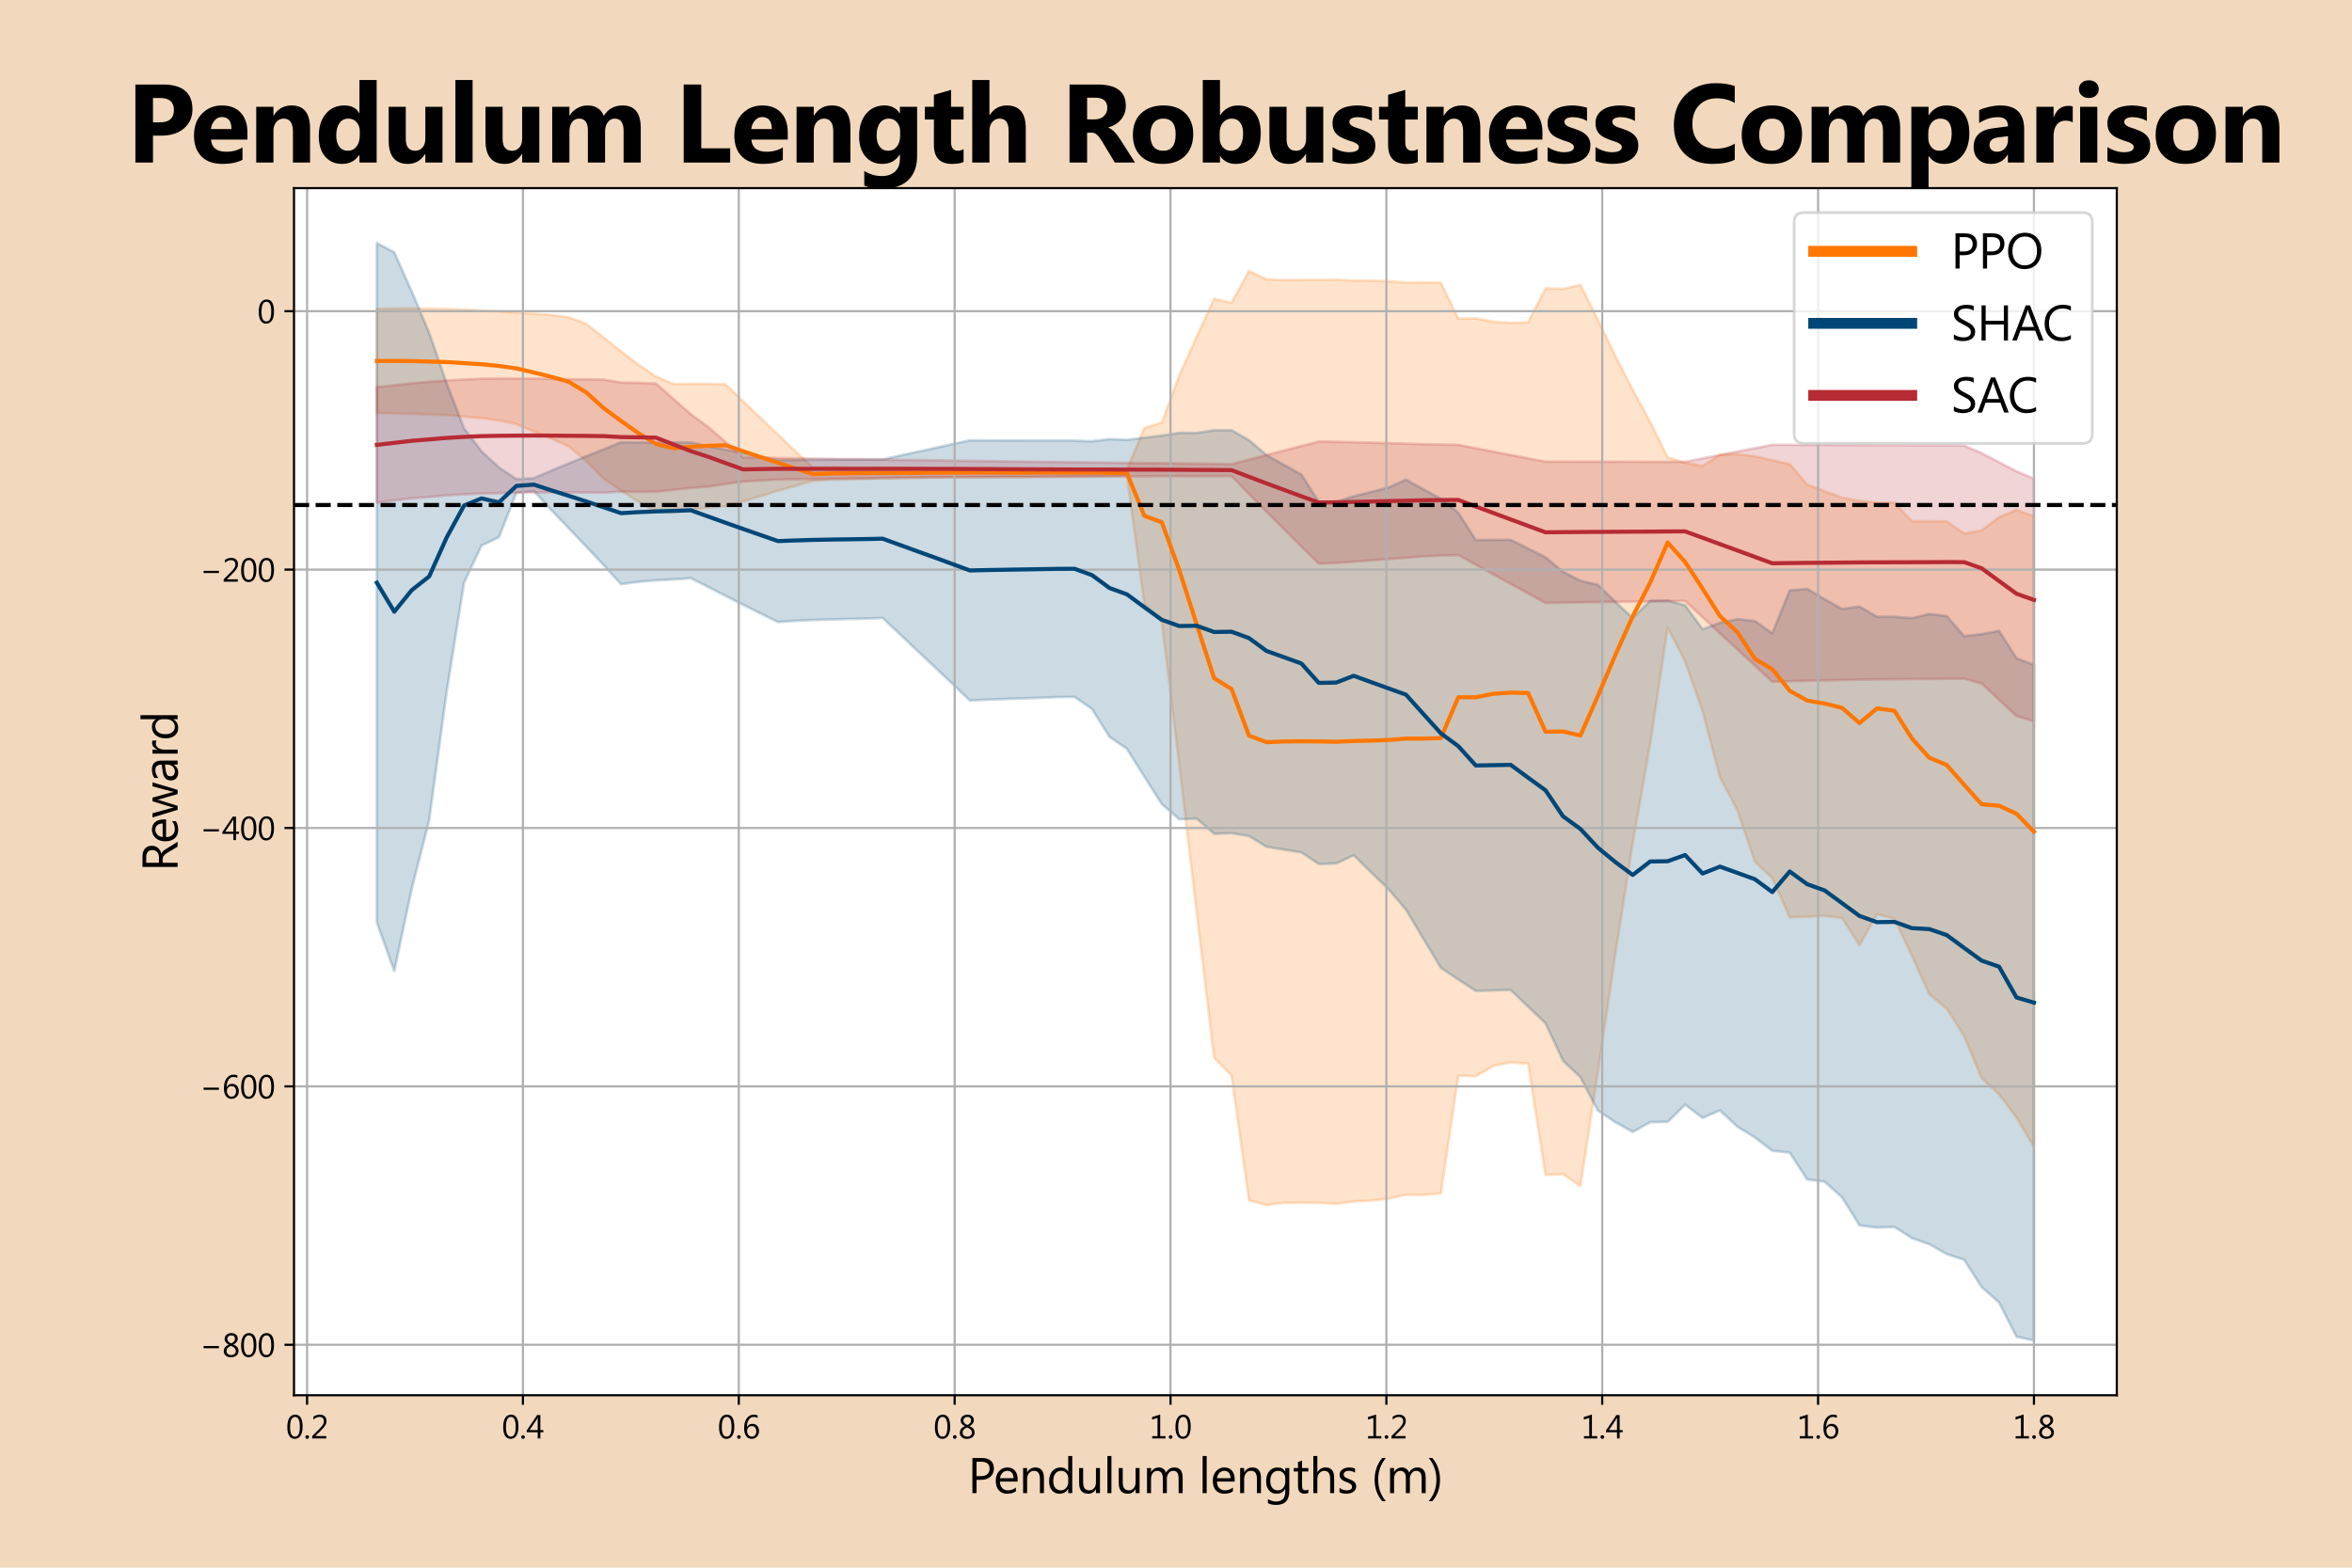 <?xml version="1.0" encoding="utf-8" standalone="no"?>
<!DOCTYPE svg PUBLIC "-//W3C//DTD SVG 1.1//EN"
  "http://www.w3.org/Graphics/SVG/1.1/DTD/svg11.dtd">
<svg xmlns:xlink="http://www.w3.org/1999/xlink" width="864pt" height="576pt" viewBox="0 0 864 576" xmlns="http://www.w3.org/2000/svg" version="1.1">
 <defs>
  <style type="text/css">*{stroke-linejoin: round; stroke-linecap: butt}</style>
 </defs>
 <g id="figure_1">
  <g id="patch_1">
   <path d="M 0 576 
L 864 576 
L 864 0 
L 0 0 
z
" style="fill: #f2d8bd"/>
  </g>
  <g id="axes_1">
   <g id="patch_2">
    <path d="M 108 512.64 
L 777.6 512.64 
L 777.6 69.12 
L 108 69.12 
z
" style="fill: #ffffff"/>
   </g>
   <g id="PolyCollection_1">
    <defs>
     <path id="mdece432904" d="M 138.436 -462.551 
L 138.436 -424.25 
L 144.844 -424.118 
L 151.252 -423.938 
L 157.659 -423.701 
L 164.067 -423.489 
L 170.475 -422.913 
L 176.882 -422.386 
L 183.29 -421.523 
L 189.698 -420.182 
L 196.105 -417.464 
L 202.513 -414.853 
L 208.921 -411.991 
L 215.328 -406.598 
L 221.736 -400.131 
L 228.144 -395.746 
L 234.551 -391.621 
L 240.959 -388.101 
L 247.367 -387.671 
L 253.774 -388.753 
L 260.182 -389.454 
L 266.589 -390.041 
L 272.997 -391.781 
L 279.405 -393.691 
L 285.812 -395.69 
L 292.22 -397.462 
L 298.628 -399.338 
L 305.035 -399.719 
L 311.443 -399.891 
L 317.851 -400.029 
L 324.258 -400.207 
L 330.666 -400.317 
L 337.074 -400.464 
L 343.481 -400.598 
L 349.889 -400.658 
L 356.297 -400.682 
L 362.704 -400.744 
L 369.112 -400.776 
L 375.52 -400.777 
L 381.927 -400.864 
L 388.335 -400.973 
L 394.743 -400.958 
L 401.15 -400.997 
L 407.558 -401.049 
L 413.966 -401.074 
L 420.373 -354.206 
L 426.781 -347.516 
L 433.189 -295.153 
L 439.596 -240.892 
L 446.004 -187.38 
L 452.411 -180.871 
L 458.819 -134.94 
L 465.227 -133.26 
L 471.634 -134.034 
L 478.042 -134.13 
L 484.45 -134.018 
L 490.857 -133.69 
L 497.265 -134.558 
L 503.673 -134.873 
L 510.08 -135.567 
L 516.488 -137.028 
L 522.896 -136.996 
L 529.303 -137.546 
L 535.711 -180.76 
L 542.119 -180.554 
L 548.526 -184.366 
L 554.934 -185.618 
L 561.342 -185.204 
L 567.749 -144.277 
L 574.157 -144.621 
L 580.565 -140.205 
L 586.972 -182.068 
L 593.38 -225.346 
L 599.788 -266.34 
L 606.195 -302.83 
L 612.603 -345.37 
L 619.011 -333.055 
L 625.418 -314.701 
L 631.826 -290.362 
L 638.233 -278.284 
L 644.641 -259.453 
L 651.049 -253.313 
L 657.456 -238.938 
L 663.864 -239.205 
L 670.272 -239.475 
L 676.679 -238.701 
L 683.087 -228.703 
L 689.495 -240.123 
L 695.902 -238.42 
L 702.31 -224.877 
L 708.718 -210.707 
L 715.125 -205.43 
L 721.533 -195.284 
L 727.941 -179.852 
L 734.348 -173.954 
L 740.756 -165.387 
L 747.164 -154.578 
L 747.164 -386.303 
L 747.164 -386.303 
L 740.756 -388.639 
L 734.348 -385.964 
L 727.941 -381.171 
L 721.533 -379.989 
L 715.125 -384.427 
L 708.718 -384.483 
L 702.31 -384.522 
L 695.902 -391.311 
L 689.495 -391.321 
L 683.087 -391.935 
L 676.679 -393.156 
L 670.272 -395.527 
L 663.864 -397.964 
L 657.456 -405.484 
L 651.049 -406.91 
L 644.641 -408.395 
L 638.233 -409.145 
L 631.826 -408.904 
L 625.418 -404.781 
L 619.011 -406 
L 612.603 -407.959 
L 606.195 -421.044 
L 599.788 -432.763 
L 593.38 -445.275 
L 586.972 -458.529 
L 580.565 -471.339 
L 574.157 -469.858 
L 567.749 -470.055 
L 561.342 -457.561 
L 554.934 -457.413 
L 548.526 -457.791 
L 542.119 -459.046 
L 535.711 -458.918 
L 529.303 -472.107 
L 522.896 -472.259 
L 516.488 -472.204 
L 510.08 -472.646 
L 503.673 -472.892 
L 497.265 -472.935 
L 490.857 -473.228 
L 484.45 -473.15 
L 478.042 -473.13 
L 471.634 -473.107 
L 465.227 -473.369 
L 458.819 -476.477 
L 452.411 -464.781 
L 446.004 -466.252 
L 439.596 -452.295 
L 433.189 -438.045 
L 426.781 -420.728 
L 420.373 -418.764 
L 413.966 -403.373 
L 407.558 -403.518 
L 401.15 -403.674 
L 394.743 -403.741 
L 388.335 -403.82 
L 381.927 -403.903 
L 375.52 -403.886 
L 369.112 -403.936 
L 362.704 -404.035 
L 356.297 -404.045 
L 349.889 -404.087 
L 343.481 -404.12 
L 337.074 -404.097 
L 330.666 -404.188 
L 324.258 -404.262 
L 317.851 -404.296 
L 311.443 -404.288 
L 305.035 -404.342 
L 298.628 -404.283 
L 292.22 -410.193 
L 285.812 -416.284 
L 279.405 -422.417 
L 272.997 -428.603 
L 266.589 -434.786 
L 260.182 -434.935 
L 253.774 -434.928 
L 247.367 -434.891 
L 240.959 -437.661 
L 234.551 -442.026 
L 228.144 -446.919 
L 221.736 -451.99 
L 215.328 -457.086 
L 208.921 -459.45 
L 202.513 -460.272 
L 196.105 -460.755 
L 189.698 -461.109 
L 183.29 -461.56 
L 176.882 -461.943 
L 170.475 -462.249 
L 164.067 -462.454 
L 157.659 -462.636 
L 151.252 -462.699 
L 144.844 -462.678 
L 138.436 -462.551 
z
" style="stroke: #ff7700; stroke-opacity: 0.2"/>
    </defs>
    <g clip-path="url(#pf57d5e86a8)">
     <use xlink:href="#mdece432904" x="0" y="576" style="fill: #ff7700; fill-opacity: 0.2; stroke: #ff7700; stroke-opacity: 0.2"/>
    </g>
   </g>
   <g id="PolyCollection_2">
    <defs>
     <path id="m43d9665838" d="M 138.436 -486.72 
L 138.436 -237.08 
L 144.844 -219.236 
L 151.252 -249.43 
L 157.659 -274.666 
L 164.067 -321.771 
L 170.475 -361.944 
L 176.882 -375.561 
L 183.29 -378.612 
L 189.698 -394.951 
L 196.105 -395.591 
L 202.513 -388.588 
L 208.921 -381.916 
L 215.328 -375.172 
L 221.736 -368.378 
L 228.144 -361.376 
L 234.551 -362.228 
L 240.959 -362.762 
L 247.367 -363.115 
L 253.774 -363.552 
L 260.182 -360.322 
L 266.589 -357.027 
L 272.997 -353.785 
L 279.405 -350.586 
L 285.812 -347.434 
L 292.22 -347.884 
L 298.628 -348.179 
L 305.035 -348.395 
L 311.443 -348.55 
L 317.851 -348.715 
L 324.258 -348.934 
L 330.666 -342.863 
L 337.074 -336.799 
L 343.481 -330.804 
L 349.889 -324.703 
L 356.297 -318.602 
L 362.704 -318.925 
L 369.112 -319.162 
L 375.52 -319.385 
L 381.927 -319.612 
L 388.335 -319.859 
L 394.743 -319.929 
L 401.15 -315.495 
L 407.558 -305.272 
L 413.966 -300.863 
L 420.373 -290.639 
L 426.781 -280.555 
L 433.189 -274.999 
L 439.596 -275.242 
L 446.004 -269.647 
L 452.411 -269.866 
L 458.819 -268.801 
L 465.227 -264.874 
L 471.634 -263.835 
L 478.042 -262.802 
L 484.45 -258.562 
L 490.857 -258.731 
L 497.265 -261.769 
L 503.673 -255.474 
L 510.08 -249.254 
L 516.488 -241.735 
L 522.896 -231.021 
L 529.303 -220.379 
L 535.711 -216.09 
L 542.119 -211.9 
L 548.526 -212.074 
L 554.934 -212.281 
L 561.342 -206.104 
L 567.749 -200 
L 574.157 -186.253 
L 580.565 -180.212 
L 586.972 -167.939 
L 593.38 -163.668 
L 599.788 -160.111 
L 606.195 -163.674 
L 612.603 -163.799 
L 619.011 -170.093 
L 625.418 -165.276 
L 631.826 -168.002 
L 638.233 -162.018 
L 644.641 -158.082 
L 651.049 -153.172 
L 657.456 -152.511 
L 663.864 -142.612 
L 670.272 -141.828 
L 676.679 -136.036 
L 683.087 -125.767 
L 689.495 -124.96 
L 695.902 -125.189 
L 702.31 -121.089 
L 708.718 -118.845 
L 715.125 -115.224 
L 721.533 -113.141 
L 727.941 -103.091 
L 734.348 -97.425 
L 740.756 -84.862 
L 747.164 -83.52 
L 747.164 -331.714 
L 747.164 -331.714 
L 740.756 -334.144 
L 734.348 -344.235 
L 727.941 -343.003 
L 721.533 -342.272 
L 715.125 -349.635 
L 708.718 -350.425 
L 702.31 -348.875 
L 695.902 -349.385 
L 689.495 -349.396 
L 683.087 -353.158 
L 676.679 -352.265 
L 670.272 -355.848 
L 663.864 -359.646 
L 657.456 -359.08 
L 651.049 -343.307 
L 644.641 -347.836 
L 638.233 -348.539 
L 631.826 -347.165 
L 625.418 -344.828 
L 619.011 -353.592 
L 612.603 -355.328 
L 606.195 -355.268 
L 599.788 -348.935 
L 593.38 -354.879 
L 586.972 -361.149 
L 580.565 -362.632 
L 574.157 -365.908 
L 567.749 -371.232 
L 561.342 -374.45 
L 554.934 -377.666 
L 548.526 -377.636 
L 542.119 -377.596 
L 535.711 -387.584 
L 529.303 -392.713 
L 522.896 -396.247 
L 516.488 -399.79 
L 510.08 -396.862 
L 503.673 -395.269 
L 497.265 -393.637 
L 490.857 -391.703 
L 484.45 -391.631 
L 478.042 -401.669 
L 471.634 -405.233 
L 465.227 -408.811 
L 458.819 -414.302 
L 452.411 -417.927 
L 446.004 -417.936 
L 439.596 -416.932 
L 433.189 -416.963 
L 426.781 -415.963 
L 420.373 -415.16 
L 413.966 -414.403 
L 407.558 -414.652 
L 401.15 -413.866 
L 394.743 -414.101 
L 388.335 -414.13 
L 381.927 -414.139 
L 375.52 -414.158 
L 369.112 -414.159 
L 362.704 -414.183 
L 356.297 -414.199 
L 349.889 -412.818 
L 343.481 -411.406 
L 337.074 -410.019 
L 330.666 -408.62 
L 324.258 -407.206 
L 317.851 -407.174 
L 311.443 -407.142 
L 305.035 -407.116 
L 298.628 -407.075 
L 292.22 -406.99 
L 285.812 -406.942 
L 279.405 -408.231 
L 272.997 -409.513 
L 266.589 -410.777 
L 260.182 -412.097 
L 253.774 -413.471 
L 247.367 -413.459 
L 240.959 -413.452 
L 234.551 -413.439 
L 228.144 -413.533 
L 221.736 -410.898 
L 215.328 -408.354 
L 208.921 -405.739 
L 202.513 -403.094 
L 196.105 -400.311 
L 189.698 -399.968 
L 183.29 -404.235 
L 176.882 -410.187 
L 170.475 -418.6 
L 164.067 -435.212 
L 157.659 -453.751 
L 151.252 -468.911 
L 144.844 -483.279 
L 138.436 -486.72 
z
" style="stroke: #004777; stroke-opacity: 0.2"/>
    </defs>
    <g clip-path="url(#pf57d5e86a8)">
     <use xlink:href="#m43d9665838" x="0" y="576" style="fill: #004777; fill-opacity: 0.2; stroke: #004777; stroke-opacity: 0.2"/>
    </g>
   </g>
   <g id="PolyCollection_3">
    <defs>
     <path id="mba3b3b4714" d="M 138.436 -433.768 
L 138.436 -391.319 
L 144.844 -392.136 
L 151.252 -392.913 
L 157.659 -393.392 
L 164.067 -394.003 
L 170.475 -394.379 
L 176.882 -394.657 
L 183.29 -394.803 
L 189.698 -394.929 
L 196.105 -395.038 
L 202.513 -395.096 
L 208.921 -395.087 
L 215.328 -395.061 
L 221.736 -394.992 
L 228.144 -395.356 
L 234.551 -395.303 
L 240.959 -395.33 
L 247.367 -396.01 
L 253.774 -396.714 
L 260.182 -397.191 
L 266.589 -398.153 
L 272.997 -399.087 
L 279.405 -399.455 
L 285.812 -399.786 
L 292.22 -399.893 
L 298.628 -399.954 
L 305.035 -400.069 
L 311.443 -400.137 
L 317.851 -400.223 
L 324.258 -400.361 
L 330.666 -400.471 
L 337.074 -400.537 
L 343.481 -400.581 
L 349.889 -400.66 
L 356.297 -400.659 
L 362.704 -400.685 
L 369.112 -400.715 
L 375.52 -400.733 
L 381.927 -400.743 
L 388.335 -400.785 
L 394.743 -400.826 
L 401.15 -400.886 
L 407.558 -400.945 
L 413.966 -400.985 
L 420.373 -400.999 
L 426.781 -401.04 
L 433.189 -401.045 
L 439.596 -401.016 
L 446.004 -401.045 
L 452.411 -401.061 
L 458.819 -394.482 
L 465.227 -387.97 
L 471.634 -381.589 
L 478.042 -375.191 
L 484.45 -368.903 
L 490.857 -369.172 
L 497.265 -369.633 
L 503.673 -370.096 
L 510.08 -370.619 
L 516.488 -371.066 
L 522.896 -371.585 
L 529.303 -371.852 
L 535.711 -372.055 
L 542.119 -368.507 
L 548.526 -365.005 
L 554.934 -361.457 
L 561.342 -357.96 
L 567.749 -354.444 
L 574.157 -354.585 
L 580.565 -354.679 
L 586.972 -354.781 
L 593.38 -354.86 
L 599.788 -354.954 
L 606.195 -355.016 
L 612.603 -355.13 
L 619.011 -355.195 
L 625.418 -349.253 
L 631.826 -343.281 
L 638.233 -337.369 
L 644.641 -331.427 
L 651.049 -325.507 
L 657.456 -325.691 
L 663.864 -325.872 
L 670.272 -325.992 
L 676.679 -326.137 
L 683.087 -326.274 
L 689.495 -326.376 
L 695.902 -326.424 
L 702.31 -326.496 
L 708.718 -326.54 
L 715.125 -326.622 
L 721.533 -326.649 
L 727.941 -324.865 
L 734.348 -318.853 
L 740.756 -312.868 
L 747.164 -311.025 
L 747.164 -400.108 
L 747.164 -400.108 
L 740.756 -402.825 
L 734.348 -406.182 
L 727.941 -409.529 
L 721.533 -412.268 
L 715.125 -412.336 
L 708.718 -412.351 
L 702.31 -412.351 
L 695.902 -412.388 
L 689.495 -412.407 
L 683.087 -412.434 
L 676.679 -412.454 
L 670.272 -412.488 
L 663.864 -412.521 
L 657.456 -412.559 
L 651.049 -412.572 
L 644.641 -411.334 
L 638.233 -410.109 
L 631.826 -408.861 
L 625.418 -407.581 
L 619.011 -406.328 
L 612.603 -406.325 
L 606.195 -406.326 
L 599.788 -406.341 
L 593.38 -406.352 
L 586.972 -406.36 
L 580.565 -406.382 
L 574.157 -406.387 
L 567.749 -406.396 
L 561.342 -407.607 
L 554.934 -408.84 
L 548.526 -410.06 
L 542.119 -411.298 
L 535.711 -412.557 
L 529.303 -412.663 
L 522.896 -412.797 
L 516.488 -412.992 
L 510.08 -413.174 
L 503.673 -413.37 
L 497.265 -413.528 
L 490.857 -413.664 
L 484.45 -413.795 
L 478.042 -412.129 
L 471.634 -410.457 
L 465.227 -408.806 
L 458.819 -407.146 
L 452.411 -405.467 
L 446.004 -405.577 
L 439.596 -405.671 
L 433.189 -405.744 
L 426.781 -405.819 
L 420.373 -405.877 
L 413.966 -405.946 
L 407.558 -406.014 
L 401.15 -406.098 
L 394.743 -406.164 
L 388.335 -406.249 
L 381.927 -406.33 
L 375.52 -406.398 
L 369.112 -406.478 
L 362.704 -406.582 
L 356.297 -406.663 
L 349.889 -406.757 
L 343.481 -406.856 
L 337.074 -406.95 
L 330.666 -407.028 
L 324.258 -407.133 
L 317.851 -407.224 
L 311.443 -407.308 
L 305.035 -407.411 
L 298.628 -407.521 
L 292.22 -407.609 
L 285.812 -407.72 
L 279.405 -407.86 
L 272.997 -407.992 
L 266.589 -413.525 
L 260.182 -419.128 
L 253.774 -423.783 
L 247.367 -429.422 
L 240.959 -435.093 
L 234.551 -435.328 
L 228.144 -435.457 
L 221.736 -436.539 
L 215.328 -436.625 
L 208.921 -436.688 
L 202.513 -436.779 
L 196.105 -436.905 
L 189.698 -436.948 
L 183.29 -436.954 
L 176.882 -436.864 
L 170.475 -436.578 
L 164.067 -436.193 
L 157.659 -435.713 
L 151.252 -435.172 
L 144.844 -434.441 
L 138.436 -433.768 
z
" style="stroke: #b72b34; stroke-opacity: 0.2"/>
    </defs>
    <g clip-path="url(#pf57d5e86a8)">
     <use xlink:href="#mba3b3b4714" x="0" y="576" style="fill: #b72b34; fill-opacity: 0.2; stroke: #b72b34; stroke-opacity: 0.2"/>
    </g>
   </g>
   <g id="matplotlib.axis_1">
    <g id="xtick_1">
     <g id="line2d_1">
      <path d="M 112.806 512.64 
L 112.806 69.12 
" clip-path="url(#pf57d5e86a8)" style="fill: none; stroke: #b0b0b0; stroke-width: 0.8; stroke-linecap: square"/>
     </g>
     <g id="line2d_2">
      <defs>
       <path id="m79741ef269" d="M 0 0 
L 0 3.5 
" style="stroke: #000000; stroke-width: 0.8"/>
      </defs>
      <g>
       <use xlink:href="#m79741ef269" x="112.806" y="512.64" style="stroke: #000000; stroke-width: 0.8"/>
      </g>
     </g>
     <g id="text_1">
      <!-- 0.2 -->
      <g transform="translate(105.036 528.524) scale(0.12 -0.12)">
       <defs>
        <path id="SegoeUIThis-30" d="M 1681 -75 
Q 1016 -75 642 497 
Q 269 1069 269 2150 
Q 269 3338 658 3947 
Q 1047 4556 1781 4556 
Q 3188 4556 3188 2259 
Q 3188 1122 2791 523 
Q 2394 -75 1681 -75 
z
M 1753 4122 
Q 794 4122 794 2175 
Q 794 356 1734 356 
Q 2663 356 2663 2206 
Q 2663 4122 1753 4122 
z
" transform="scale(0.016)"/>
        <path id="SegoeUIThis-2e" d="M 697 -69 
Q 553 -69 451 34 
Q 350 138 350 281 
Q 350 425 451 529 
Q 553 634 697 634 
Q 844 634 947 529 
Q 1050 425 1050 281 
Q 1050 138 947 34 
Q 844 -69 697 -69 
z
" transform="scale(0.016)"/>
        <path id="SegoeUIThis-32" d="M 3000 0 
L 300 0 
L 300 456 
L 1606 1766 
Q 2106 2266 2320 2598 
Q 2534 2931 2534 3309 
Q 2534 3697 2312 3909 
Q 2091 4122 1681 4122 
Q 1081 4122 531 3609 
L 531 4147 
Q 1056 4556 1753 4556 
Q 2353 4556 2697 4231 
Q 3041 3906 3041 3359 
Q 3041 2928 2803 2517 
Q 2566 2106 1950 1497 
L 916 475 
L 916 463 
L 3000 463 
L 3000 0 
z
" transform="scale(0.016)"/>
       </defs>
       <use xlink:href="#SegoeUIThis-30"/>
       <use xlink:href="#SegoeUIThis-2e" x="53.906"/>
       <use xlink:href="#SegoeUIThis-32" x="75.586"/>
      </g>
     </g>
    </g>
    <g id="xtick_2">
     <g id="line2d_3">
      <path d="M 192.1 512.64 
L 192.1 69.12 
" clip-path="url(#pf57d5e86a8)" style="fill: none; stroke: #b0b0b0; stroke-width: 0.8; stroke-linecap: square"/>
     </g>
     <g id="line2d_4">
      <g>
       <use xlink:href="#m79741ef269" x="192.1" y="512.64" style="stroke: #000000; stroke-width: 0.8"/>
      </g>
     </g>
     <g id="text_2">
      <!-- 0.4 -->
      <g transform="translate(184.33 528.524) scale(0.12 -0.12)">
       <defs>
        <path id="SegoeUIThis-34" d="M 3231 1191 
L 2656 1191 
L 2656 0 
L 2150 0 
L 2150 1191 
L 44 1191 
L 44 1525 
L 2038 4481 
L 2656 4481 
L 2656 1606 
L 3231 1606 
L 3231 1191 
z
M 2150 1606 
L 2150 3544 
Q 2150 3750 2163 4006 
L 2150 4006 
Q 2106 3894 1978 3663 
L 600 1606 
L 2150 1606 
z
" transform="scale(0.016)"/>
       </defs>
       <use xlink:href="#SegoeUIThis-30"/>
       <use xlink:href="#SegoeUIThis-2e" x="53.906"/>
       <use xlink:href="#SegoeUIThis-34" x="75.586"/>
      </g>
     </g>
    </g>
    <g id="xtick_3">
     <g id="line2d_5">
      <path d="M 271.395 512.64 
L 271.395 69.12 
" clip-path="url(#pf57d5e86a8)" style="fill: none; stroke: #b0b0b0; stroke-width: 0.8; stroke-linecap: square"/>
     </g>
     <g id="line2d_6">
      <g>
       <use xlink:href="#m79741ef269" x="271.395" y="512.64" style="stroke: #000000; stroke-width: 0.8"/>
      </g>
     </g>
     <g id="text_3">
      <!-- 0.6 -->
      <g transform="translate(263.625 528.524) scale(0.12 -0.12)">
       <defs>
        <path id="SegoeUIThis-36" d="M 2919 4428 
L 2919 3944 
Q 2572 4122 2188 4122 
Q 1591 4122 1233 3590 
Q 875 3059 875 2169 
L 888 2169 
Q 1200 2803 1913 2803 
Q 2500 2803 2847 2426 
Q 3194 2050 3194 1419 
Q 3194 759 2797 342 
Q 2400 -75 1788 -75 
Q 1113 -75 728 462 
Q 344 1000 344 1972 
Q 344 3150 847 3853 
Q 1350 4556 2175 4556 
Q 2644 4556 2919 4428 
z
M 1800 2369 
Q 1403 2369 1156 2100 
Q 909 1831 909 1466 
Q 909 1006 1154 681 
Q 1400 356 1806 356 
Q 2194 356 2431 639 
Q 2669 922 2669 1356 
Q 2669 1831 2441 2100 
Q 2213 2369 1800 2369 
z
" transform="scale(0.016)"/>
       </defs>
       <use xlink:href="#SegoeUIThis-30"/>
       <use xlink:href="#SegoeUIThis-2e" x="53.906"/>
       <use xlink:href="#SegoeUIThis-36" x="75.586"/>
      </g>
     </g>
    </g>
    <g id="xtick_4">
     <g id="line2d_7">
      <path d="M 350.69 512.64 
L 350.69 69.12 
" clip-path="url(#pf57d5e86a8)" style="fill: none; stroke: #b0b0b0; stroke-width: 0.8; stroke-linecap: square"/>
     </g>
     <g id="line2d_8">
      <g>
       <use xlink:href="#m79741ef269" x="350.69" y="512.64" style="stroke: #000000; stroke-width: 0.8"/>
      </g>
     </g>
     <g id="text_4">
      <!-- 0.8 -->
      <g transform="translate(342.92 528.524) scale(0.12 -0.12)">
       <defs>
        <path id="SegoeUIThis-38" d="M 1281 2350 
L 1281 2363 
Q 475 2738 475 3450 
Q 475 3934 844 4245 
Q 1213 4556 1794 4556 
Q 2319 4556 2656 4265 
Q 2994 3975 2994 3519 
Q 2994 2775 2163 2363 
L 2163 2350 
Q 3144 2000 3144 1138 
Q 3144 581 2744 253 
Q 2344 -75 1631 -75 
Q 1056 -75 684 250 
Q 313 575 313 1094 
Q 313 1956 1281 2350 
z
M 2469 3456 
Q 2469 3766 2275 3944 
Q 2081 4122 1747 4122 
Q 1434 4122 1217 3936 
Q 1000 3750 1000 3463 
Q 1000 2878 1728 2581 
Q 2469 2888 2469 3456 
z
M 1694 2106 
Q 838 1766 838 1119 
Q 838 784 1086 570 
Q 1334 356 1741 356 
Q 2128 356 2373 567 
Q 2619 778 2619 1100 
Q 2619 1775 1694 2106 
z
" transform="scale(0.016)"/>
       </defs>
       <use xlink:href="#SegoeUIThis-30"/>
       <use xlink:href="#SegoeUIThis-2e" x="53.906"/>
       <use xlink:href="#SegoeUIThis-38" x="75.586"/>
      </g>
     </g>
    </g>
    <g id="xtick_5">
     <g id="line2d_9">
      <path d="M 429.985 512.64 
L 429.985 69.12 
" clip-path="url(#pf57d5e86a8)" style="fill: none; stroke: #b0b0b0; stroke-width: 0.8; stroke-linecap: square"/>
     </g>
     <g id="line2d_10">
      <g>
       <use xlink:href="#m79741ef269" x="429.985" y="512.64" style="stroke: #000000; stroke-width: 0.8"/>
      </g>
     </g>
     <g id="text_5">
      <!-- 1.0 -->
      <g transform="translate(422.215 528.524) scale(0.12 -0.12)">
       <defs>
        <path id="SegoeUIThis-31" d="M 3084 0 
L 550 0 
L 550 450 
L 1563 450 
L 1563 3931 
L 525 3622 
L 525 4109 
L 2075 4581 
L 2075 450 
L 3084 450 
L 3084 0 
z
" transform="scale(0.016)"/>
       </defs>
       <use xlink:href="#SegoeUIThis-31"/>
       <use xlink:href="#SegoeUIThis-2e" x="53.906"/>
       <use xlink:href="#SegoeUIThis-30" x="75.586"/>
      </g>
     </g>
    </g>
    <g id="xtick_6">
     <g id="line2d_11">
      <path d="M 509.279 512.64 
L 509.279 69.12 
" clip-path="url(#pf57d5e86a8)" style="fill: none; stroke: #b0b0b0; stroke-width: 0.8; stroke-linecap: square"/>
     </g>
     <g id="line2d_12">
      <g>
       <use xlink:href="#m79741ef269" x="509.279" y="512.64" style="stroke: #000000; stroke-width: 0.8"/>
      </g>
     </g>
     <g id="text_6">
      <!-- 1.2 -->
      <g transform="translate(501.509 528.524) scale(0.12 -0.12)">
       <use xlink:href="#SegoeUIThis-31"/>
       <use xlink:href="#SegoeUIThis-2e" x="53.906"/>
       <use xlink:href="#SegoeUIThis-32" x="75.586"/>
      </g>
     </g>
    </g>
    <g id="xtick_7">
     <g id="line2d_13">
      <path d="M 588.574 512.64 
L 588.574 69.12 
" clip-path="url(#pf57d5e86a8)" style="fill: none; stroke: #b0b0b0; stroke-width: 0.8; stroke-linecap: square"/>
     </g>
     <g id="line2d_14">
      <g>
       <use xlink:href="#m79741ef269" x="588.574" y="512.64" style="stroke: #000000; stroke-width: 0.8"/>
      </g>
     </g>
     <g id="text_7">
      <!-- 1.4 -->
      <g transform="translate(580.804 528.524) scale(0.12 -0.12)">
       <use xlink:href="#SegoeUIThis-31"/>
       <use xlink:href="#SegoeUIThis-2e" x="53.906"/>
       <use xlink:href="#SegoeUIThis-34" x="75.586"/>
      </g>
     </g>
    </g>
    <g id="xtick_8">
     <g id="line2d_15">
      <path d="M 667.869 512.64 
L 667.869 69.12 
" clip-path="url(#pf57d5e86a8)" style="fill: none; stroke: #b0b0b0; stroke-width: 0.8; stroke-linecap: square"/>
     </g>
     <g id="line2d_16">
      <g>
       <use xlink:href="#m79741ef269" x="667.869" y="512.64" style="stroke: #000000; stroke-width: 0.8"/>
      </g>
     </g>
     <g id="text_8">
      <!-- 1.6 -->
      <g transform="translate(660.099 528.524) scale(0.12 -0.12)">
       <use xlink:href="#SegoeUIThis-31"/>
       <use xlink:href="#SegoeUIThis-2e" x="53.906"/>
       <use xlink:href="#SegoeUIThis-36" x="75.586"/>
      </g>
     </g>
    </g>
    <g id="xtick_9">
     <g id="line2d_17">
      <path d="M 747.164 512.64 
L 747.164 69.12 
" clip-path="url(#pf57d5e86a8)" style="fill: none; stroke: #b0b0b0; stroke-width: 0.8; stroke-linecap: square"/>
     </g>
     <g id="line2d_18">
      <g>
       <use xlink:href="#m79741ef269" x="747.164" y="512.64" style="stroke: #000000; stroke-width: 0.8"/>
      </g>
     </g>
     <g id="text_9">
      <!-- 1.8 -->
      <g transform="translate(739.394 528.524) scale(0.12 -0.12)">
       <use xlink:href="#SegoeUIThis-31"/>
       <use xlink:href="#SegoeUIThis-2e" x="53.906"/>
       <use xlink:href="#SegoeUIThis-38" x="75.586"/>
      </g>
     </g>
    </g>
    <g id="text_10">
     <!-- Pendulum lengths (m) -->
     <g transform="translate(355.521 548.609) scale(0.18 -0.18)">
      <defs>
       <path id="SegoeUIThis-50" d="M 1113 1694 
L 1113 0 
L 588 0 
L 588 4481 
L 1819 4481 
Q 2538 4481 2933 4131 
Q 3328 3781 3328 3144 
Q 3328 2506 2889 2100 
Q 2450 1694 1703 1694 
L 1113 1694 
z
M 1113 4006 
L 1113 2169 
L 1663 2169 
Q 2206 2169 2492 2417 
Q 2778 2666 2778 3119 
Q 2778 4006 1728 4006 
L 1113 4006 
z
" transform="scale(0.016)"/>
       <path id="SegoeUIThis-65" d="M 3091 1472 
L 831 1472 
Q 844 938 1119 647 
Q 1394 356 1875 356 
Q 2416 356 2869 713 
L 2869 231 
Q 2447 -75 1753 -75 
Q 1075 -75 687 361 
Q 300 797 300 1588 
Q 300 2334 723 2804 
Q 1147 3275 1775 3275 
Q 2403 3275 2747 2869 
Q 3091 2463 3091 1741 
L 3091 1472 
z
M 2566 1906 
Q 2563 2350 2352 2597 
Q 2141 2844 1766 2844 
Q 1403 2844 1150 2584 
Q 897 2325 838 1906 
L 2566 1906 
z
" transform="scale(0.016)"/>
       <path id="SegoeUIThis-6e" d="M 3175 0 
L 2663 0 
L 2663 1825 
Q 2663 2844 1919 2844 
Q 1534 2844 1282 2555 
Q 1031 2266 1031 1825 
L 1031 0 
L 519 0 
L 519 3200 
L 1031 3200 
L 1031 2669 
L 1044 2669 
Q 1406 3275 2094 3275 
Q 2619 3275 2897 2936 
Q 3175 2597 3175 1956 
L 3175 0 
z
" transform="scale(0.016)"/>
       <path id="SegoeUIThis-64" d="M 3250 0 
L 2738 0 
L 2738 544 
L 2725 544 
Q 2369 -75 1625 -75 
Q 1022 -75 661 354 
Q 300 784 300 1525 
Q 300 2319 700 2797 
Q 1100 3275 1766 3275 
Q 2425 3275 2725 2756 
L 2738 2756 
L 2738 4738 
L 3250 4738 
L 3250 0 
z
M 2738 1447 
L 2738 1919 
Q 2738 2306 2481 2575 
Q 2225 2844 1831 2844 
Q 1363 2844 1094 2500 
Q 825 2156 825 1550 
Q 825 997 1083 676 
Q 1341 356 1775 356 
Q 2203 356 2470 665 
Q 2738 975 2738 1447 
z
" transform="scale(0.016)"/>
       <path id="SegoeUIThis-75" d="M 3106 0 
L 2594 0 
L 2594 506 
L 2581 506 
Q 2263 -75 1594 -75 
Q 450 -75 450 1288 
L 450 3200 
L 959 3200 
L 959 1369 
Q 959 356 1734 356 
Q 2109 356 2351 632 
Q 2594 909 2594 1356 
L 2594 3200 
L 3106 3200 
L 3106 0 
z
" transform="scale(0.016)"/>
       <path id="SegoeUIThis-6c" d="M 1031 0 
L 519 0 
L 519 4738 
L 1031 4738 
L 1031 0 
z
" transform="scale(0.016)"/>
       <path id="SegoeUIThis-6d" d="M 5063 0 
L 4550 0 
L 4550 1838 
Q 4550 2369 4386 2606 
Q 4222 2844 3834 2844 
Q 3506 2844 3276 2544 
Q 3047 2244 3047 1825 
L 3047 0 
L 2534 0 
L 2534 1900 
Q 2534 2844 1806 2844 
Q 1469 2844 1250 2561 
Q 1031 2278 1031 1825 
L 1031 0 
L 519 0 
L 519 3200 
L 1031 3200 
L 1031 2694 
L 1044 2694 
Q 1384 3275 2038 3275 
Q 2366 3275 2609 3092 
Q 2853 2909 2944 2613 
Q 3300 3275 4006 3275 
Q 5063 3275 5063 1972 
L 5063 0 
z
" transform="scale(0.016)"/>
       <path id="SegoeUIThis-20" transform="scale(0.016)"/>
       <path id="SegoeUIThis-67" d="M 3250 256 
Q 3250 -1506 1563 -1506 
Q 969 -1506 525 -1281 
L 525 -769 
Q 1066 -1069 1556 -1069 
Q 2738 -1069 2738 188 
L 2738 538 
L 2725 538 
Q 2359 -75 1625 -75 
Q 1028 -75 664 351 
Q 300 778 300 1497 
Q 300 2313 692 2794 
Q 1084 3275 1766 3275 
Q 2413 3275 2725 2756 
L 2738 2756 
L 2738 3200 
L 3250 3200 
L 3250 256 
z
M 2738 1447 
L 2738 1919 
Q 2738 2300 2480 2572 
Q 2222 2844 1838 2844 
Q 1363 2844 1094 2498 
Q 825 2153 825 1531 
Q 825 997 1083 676 
Q 1341 356 1766 356 
Q 2197 356 2467 662 
Q 2738 969 2738 1447 
z
" transform="scale(0.016)"/>
       <path id="SegoeUIThis-74" d="M 2003 31 
Q 1822 -69 1525 -69 
Q 684 -69 684 869 
L 684 2763 
L 134 2763 
L 134 3200 
L 684 3200 
L 684 3981 
L 1197 4147 
L 1197 3200 
L 2003 3200 
L 2003 2763 
L 1197 2763 
L 1197 959 
Q 1197 638 1306 500 
Q 1416 363 1669 363 
Q 1863 363 2003 469 
L 2003 31 
z
" transform="scale(0.016)"/>
       <path id="SegoeUIThis-68" d="M 3175 0 
L 2663 0 
L 2663 1844 
Q 2663 2844 1919 2844 
Q 1544 2844 1287 2555 
Q 1031 2266 1031 1813 
L 1031 0 
L 519 0 
L 519 4738 
L 1031 4738 
L 1031 2669 
L 1044 2669 
Q 1413 3275 2094 3275 
Q 3175 3275 3175 1972 
L 3175 0 
z
" transform="scale(0.016)"/>
       <path id="SegoeUIThis-73" d="M 325 116 
L 325 666 
Q 744 356 1247 356 
Q 1922 356 1922 806 
Q 1922 934 1864 1023 
Q 1806 1113 1707 1181 
Q 1609 1250 1476 1304 
Q 1344 1359 1191 1419 
Q 978 1503 817 1589 
Q 656 1675 548 1783 
Q 441 1891 386 2028 
Q 331 2166 331 2350 
Q 331 2575 434 2748 
Q 538 2922 709 3039 
Q 881 3156 1101 3215 
Q 1322 3275 1556 3275 
Q 1972 3275 2300 3131 
L 2300 2613 
Q 1947 2844 1488 2844 
Q 1344 2844 1228 2811 
Q 1113 2778 1030 2718 
Q 947 2659 901 2576 
Q 856 2494 856 2394 
Q 856 2269 901 2184 
Q 947 2100 1034 2034 
Q 1122 1969 1247 1916 
Q 1372 1863 1531 1800 
Q 1744 1719 1912 1633 
Q 2081 1547 2200 1439 
Q 2319 1331 2383 1190 
Q 2447 1050 2447 856 
Q 2447 619 2342 444 
Q 2238 269 2063 153 
Q 1888 38 1659 -18 
Q 1431 -75 1181 -75 
Q 688 -75 325 116 
z
" transform="scale(0.016)"/>
       <path id="SegoeUIThis-28" d="M 1863 -1019 
L 1406 -1019 
Q 438 88 438 1709 
Q 438 3338 1406 4481 
L 1869 4481 
Q 888 3294 888 1716 
Q 888 150 1863 -1019 
z
" transform="scale(0.016)"/>
       <path id="SegoeUIThis-29" d="M 531 -1019 
L 75 -1019 
Q 1050 150 1050 1716 
Q 1050 3294 69 4481 
L 531 4481 
Q 1506 3338 1506 1709 
Q 1506 88 531 -1019 
z
" transform="scale(0.016)"/>
      </defs>
      <use xlink:href="#SegoeUIThis-50"/>
      <use xlink:href="#SegoeUIThis-65" x="52.256"/>
      <use xlink:href="#SegoeUIThis-6e" x="104.551"/>
      <use xlink:href="#SegoeUIThis-64" x="161.143"/>
      <use xlink:href="#SegoeUIThis-75" x="220.029"/>
      <use xlink:href="#SegoeUIThis-6c" x="276.621"/>
      <use xlink:href="#SegoeUIThis-75" x="300.84"/>
      <use xlink:href="#SegoeUIThis-6d" x="357.432"/>
      <use xlink:href="#SegoeUIThis-20" x="443.564"/>
      <use xlink:href="#SegoeUIThis-6c" x="470.957"/>
      <use xlink:href="#SegoeUIThis-65" x="495.176"/>
      <use xlink:href="#SegoeUIThis-6e" x="547.471"/>
      <use xlink:href="#SegoeUIThis-67" x="604.062"/>
      <use xlink:href="#SegoeUIThis-74" x="662.949"/>
      <use xlink:href="#SegoeUIThis-68" x="696.836"/>
      <use xlink:href="#SegoeUIThis-73" x="753.428"/>
      <use xlink:href="#SegoeUIThis-20" x="795.859"/>
      <use xlink:href="#SegoeUIThis-28" x="823.252"/>
      <use xlink:href="#SegoeUIThis-6d" x="853.428"/>
      <use xlink:href="#SegoeUIThis-29" x="939.561"/>
     </g>
    </g>
   </g>
   <g id="matplotlib.axis_2">
    <g id="ytick_1">
     <g id="line2d_19">
      <path d="M 108 494.103 
L 777.6 494.103 
" clip-path="url(#pf57d5e86a8)" style="fill: none; stroke: #b0b0b0; stroke-width: 0.8; stroke-linecap: square"/>
     </g>
     <g id="line2d_20">
      <defs>
       <path id="m7e6c23ce0d" d="M 0 0 
L -3.5 0 
" style="stroke: #000000; stroke-width: 0.8"/>
      </defs>
      <g>
       <use xlink:href="#m7e6c23ce0d" x="108" y="494.103" style="stroke: #000000; stroke-width: 0.8"/>
      </g>
     </g>
     <g id="text_11">
      <!-- −800 -->
      <g transform="translate(73.385 498.545) scale(0.12 -0.12)">
       <defs>
        <path id="SegoeUIThis-2212" d="M 3663 1656 
L 725 1656 
L 725 2075 
L 3663 2075 
L 3663 1656 
z
" transform="scale(0.016)"/>
       </defs>
       <use xlink:href="#SegoeUIThis-2212"/>
       <use xlink:href="#SegoeUIThis-38" x="68.408"/>
       <use xlink:href="#SegoeUIThis-30" x="122.314"/>
       <use xlink:href="#SegoeUIThis-30" x="176.221"/>
      </g>
     </g>
    </g>
    <g id="ytick_2">
     <g id="line2d_21">
      <path d="M 108 399.163 
L 777.6 399.163 
" clip-path="url(#pf57d5e86a8)" style="fill: none; stroke: #b0b0b0; stroke-width: 0.8; stroke-linecap: square"/>
     </g>
     <g id="line2d_22">
      <g>
       <use xlink:href="#m7e6c23ce0d" x="108" y="399.163" style="stroke: #000000; stroke-width: 0.8"/>
      </g>
     </g>
     <g id="text_12">
      <!-- −600 -->
      <g transform="translate(73.385 403.604) scale(0.12 -0.12)">
       <use xlink:href="#SegoeUIThis-2212"/>
       <use xlink:href="#SegoeUIThis-36" x="68.408"/>
       <use xlink:href="#SegoeUIThis-30" x="122.314"/>
       <use xlink:href="#SegoeUIThis-30" x="176.221"/>
      </g>
     </g>
    </g>
    <g id="ytick_3">
     <g id="line2d_23">
      <path d="M 108 304.222 
L 777.6 304.222 
" clip-path="url(#pf57d5e86a8)" style="fill: none; stroke: #b0b0b0; stroke-width: 0.8; stroke-linecap: square"/>
     </g>
     <g id="line2d_24">
      <g>
       <use xlink:href="#m7e6c23ce0d" x="108" y="304.222" style="stroke: #000000; stroke-width: 0.8"/>
      </g>
     </g>
     <g id="text_13">
      <!-- −400 -->
      <g transform="translate(73.385 308.664) scale(0.12 -0.12)">
       <use xlink:href="#SegoeUIThis-2212"/>
       <use xlink:href="#SegoeUIThis-34" x="68.408"/>
       <use xlink:href="#SegoeUIThis-30" x="122.314"/>
       <use xlink:href="#SegoeUIThis-30" x="176.221"/>
      </g>
     </g>
    </g>
    <g id="ytick_4">
     <g id="line2d_25">
      <path d="M 108 209.281 
L 777.6 209.281 
" clip-path="url(#pf57d5e86a8)" style="fill: none; stroke: #b0b0b0; stroke-width: 0.8; stroke-linecap: square"/>
     </g>
     <g id="line2d_26">
      <g>
       <use xlink:href="#m7e6c23ce0d" x="108" y="209.281" style="stroke: #000000; stroke-width: 0.8"/>
      </g>
     </g>
     <g id="text_14">
      <!-- −200 -->
      <g transform="translate(73.385 213.723) scale(0.12 -0.12)">
       <use xlink:href="#SegoeUIThis-2212"/>
       <use xlink:href="#SegoeUIThis-32" x="68.408"/>
       <use xlink:href="#SegoeUIThis-30" x="122.314"/>
       <use xlink:href="#SegoeUIThis-30" x="176.221"/>
      </g>
     </g>
    </g>
    <g id="ytick_5">
     <g id="line2d_27">
      <path d="M 108 114.34 
L 777.6 114.34 
" clip-path="url(#pf57d5e86a8)" style="fill: none; stroke: #b0b0b0; stroke-width: 0.8; stroke-linecap: square"/>
     </g>
     <g id="line2d_28">
      <g>
       <use xlink:href="#m7e6c23ce0d" x="108" y="114.34" style="stroke: #000000; stroke-width: 0.8"/>
      </g>
     </g>
     <g id="text_15">
      <!-- 0 -->
      <g transform="translate(94.531 118.782) scale(0.12 -0.12)">
       <use xlink:href="#SegoeUIThis-30"/>
      </g>
     </g>
    </g>
    <g id="text_16">
     <!-- Reward -->
     <g transform="translate(65.245 320.223) rotate(-90) scale(0.18 -0.18)">
      <defs>
       <path id="SegoeUIThis-52" d="M 3800 0 
L 3175 0 
L 2425 1256 
Q 2322 1431 2225 1554 
Q 2128 1678 2026 1756 
Q 1925 1834 1808 1870 
Q 1691 1906 1544 1906 
L 1113 1906 
L 1113 0 
L 588 0 
L 588 4481 
L 1925 4481 
Q 2219 4481 2467 4407 
Q 2716 4334 2898 4184 
Q 3081 4034 3184 3811 
Q 3288 3588 3288 3288 
Q 3288 3053 3217 2858 
Q 3147 2663 3017 2509 
Q 2888 2356 2705 2248 
Q 2522 2141 2294 2081 
L 2294 2069 
Q 2406 2019 2489 1955 
Q 2572 1891 2647 1803 
Q 2722 1716 2795 1605 
Q 2869 1494 2959 1347 
L 3800 0 
z
M 1113 4006 
L 1113 2381 
L 1825 2381 
Q 2022 2381 2189 2440 
Q 2356 2500 2478 2611 
Q 2600 2722 2669 2883 
Q 2738 3044 2738 3244 
Q 2738 3603 2505 3804 
Q 2272 4006 1831 4006 
L 1113 4006 
z
" transform="scale(0.016)"/>
       <path id="SegoeUIThis-77" d="M 4550 3200 
L 3591 0 
L 3059 0 
L 2400 2291 
Q 2363 2422 2350 2588 
L 2338 2588 
Q 2328 2475 2272 2297 
L 1556 0 
L 1044 0 
L 75 3200 
L 613 3200 
L 1275 794 
Q 1306 684 1319 506 
L 1344 506 
Q 1353 644 1400 800 
L 2138 3200 
L 2606 3200 
L 3269 788 
Q 3300 672 3316 500 
L 3341 500 
Q 3347 622 3394 788 
L 4044 3200 
L 4550 3200 
z
" transform="scale(0.016)"/>
       <path id="SegoeUIThis-61" d="M 2809 0 
L 2297 0 
L 2297 500 
L 2284 500 
Q 1950 -75 1300 -75 
Q 822 -75 551 178 
Q 281 431 281 850 
Q 281 1747 1338 1894 
L 2297 2028 
Q 2297 2844 1638 2844 
Q 1059 2844 594 2450 
L 594 2975 
Q 1066 3275 1681 3275 
Q 2809 3275 2809 2081 
L 2809 0 
z
M 2297 1619 
L 1525 1513 
Q 1169 1463 987 1336 
Q 806 1209 806 888 
Q 806 653 973 504 
Q 1141 356 1419 356 
Q 1800 356 2048 623 
Q 2297 891 2297 1300 
L 2297 1619 
z
" transform="scale(0.016)"/>
       <path id="SegoeUIThis-72" d="M 2188 2681 
Q 2053 2784 1800 2784 
Q 1472 2784 1251 2475 
Q 1031 2166 1031 1631 
L 1031 0 
L 519 0 
L 519 3200 
L 1031 3200 
L 1031 2541 
L 1044 2541 
Q 1153 2878 1378 3067 
Q 1603 3256 1881 3256 
Q 2081 3256 2188 3213 
L 2188 2681 
z
" transform="scale(0.016)"/>
      </defs>
      <use xlink:href="#SegoeUIThis-52"/>
      <use xlink:href="#SegoeUIThis-65" x="56.939"/>
      <use xlink:href="#SegoeUIThis-77" x="109.234"/>
      <use xlink:href="#SegoeUIThis-61" x="181.5"/>
      <use xlink:href="#SegoeUIThis-72" x="232.379"/>
      <use xlink:href="#SegoeUIThis-64" x="267.145"/>
     </g>
    </g>
   </g>
   <g id="line2d_29">
    <path d="M 138.436 132.6 
L 144.844 132.602 
L 151.252 132.681 
L 157.659 132.832 
L 164.067 133.029 
L 170.475 133.419 
L 176.882 133.835 
L 183.29 134.458 
L 189.698 135.355 
L 196.105 136.89 
L 202.513 138.438 
L 208.921 140.28 
L 215.328 144.158 
L 221.736 149.94 
L 228.144 154.668 
L 234.551 159.177 
L 240.959 163.119 
L 247.367 164.719 
L 253.774 164.159 
L 260.182 163.806 
L 266.589 163.587 
L 272.997 165.808 
L 279.405 167.946 
L 285.812 170.013 
L 292.22 172.172 
L 298.628 174.19 
L 305.035 173.97 
L 311.443 173.91 
L 317.851 173.837 
L 324.258 173.765 
L 330.666 173.747 
L 337.074 173.719 
L 343.481 173.641 
L 349.889 173.628 
L 356.297 173.636 
L 362.704 173.611 
L 369.112 173.644 
L 375.52 173.669 
L 381.927 173.617 
L 388.335 173.603 
L 394.743 173.65 
L 401.15 173.665 
L 407.558 173.716 
L 413.966 173.776 
L 420.373 189.515 
L 426.781 191.878 
L 433.189 209.401 
L 439.596 229.406 
L 446.004 249.184 
L 452.411 253.174 
L 458.819 270.291 
L 465.227 272.685 
L 471.634 272.429 
L 478.042 272.37 
L 484.45 272.416 
L 490.857 272.541 
L 497.265 272.253 
L 503.673 272.117 
L 510.08 271.894 
L 516.488 271.384 
L 522.896 271.373 
L 529.303 271.173 
L 535.711 256.161 
L 542.119 256.2 
L 548.526 254.921 
L 554.934 254.484 
L 561.342 254.617 
L 567.749 268.834 
L 574.157 268.761 
L 580.565 270.228 
L 586.972 255.702 
L 593.38 240.689 
L 599.788 226.448 
L 606.195 214.063 
L 612.603 199.336 
L 619.011 206.473 
L 625.418 216.259 
L 631.826 226.367 
L 638.233 232.286 
L 644.641 242.076 
L 651.049 245.888 
L 657.456 253.789 
L 663.864 257.415 
L 670.272 258.499 
L 676.679 260.072 
L 683.087 265.681 
L 689.495 260.278 
L 695.902 261.135 
L 702.31 271.301 
L 708.718 278.405 
L 715.125 281.071 
L 721.533 288.363 
L 727.941 295.489 
L 734.348 296.041 
L 740.756 298.987 
L 747.164 305.559 
" clip-path="url(#pf57d5e86a8)" style="fill: none; stroke: #ff7700; stroke-width: 1.5; stroke-linecap: square"/>
   </g>
   <g id="line2d_30">
    <path d="M 138.436 214.1 
L 144.844 224.742 
L 151.252 216.83 
L 157.659 211.791 
L 164.067 197.508 
L 170.475 185.728 
L 176.882 183.126 
L 183.29 184.577 
L 189.698 178.54 
L 196.105 178.049 
L 202.513 180.159 
L 208.921 182.173 
L 215.328 184.237 
L 221.736 186.362 
L 228.144 188.546 
L 234.551 188.166 
L 240.959 187.893 
L 247.367 187.713 
L 253.774 187.488 
L 260.182 189.79 
L 266.589 192.098 
L 272.997 194.351 
L 279.405 196.591 
L 285.812 198.812 
L 292.22 198.563 
L 298.628 198.373 
L 305.035 198.245 
L 311.443 198.154 
L 317.851 198.056 
L 324.258 197.93 
L 330.666 200.258 
L 337.074 202.591 
L 343.481 204.895 
L 349.889 207.239 
L 356.297 209.599 
L 362.704 209.446 
L 369.112 209.34 
L 375.52 209.228 
L 381.927 209.124 
L 388.335 209.006 
L 394.743 208.985 
L 401.15 211.32 
L 407.558 216.038 
L 413.966 218.367 
L 420.373 223.1 
L 426.781 227.741 
L 433.189 230.019 
L 439.596 229.913 
L 446.004 232.208 
L 452.411 232.104 
L 458.819 234.448 
L 465.227 239.157 
L 471.634 241.466 
L 478.042 243.765 
L 484.45 250.904 
L 490.857 250.783 
L 497.265 248.297 
L 503.673 250.629 
L 510.08 252.942 
L 516.488 255.237 
L 522.896 262.366 
L 529.303 269.454 
L 535.711 274.163 
L 542.119 281.252 
L 548.526 281.145 
L 554.934 281.026 
L 561.342 285.723 
L 567.749 290.384 
L 574.157 299.919 
L 580.565 304.578 
L 586.972 311.456 
L 593.38 316.726 
L 599.788 321.477 
L 606.195 316.529 
L 612.603 316.437 
L 619.011 314.157 
L 625.418 320.948 
L 631.826 318.417 
L 638.233 320.722 
L 644.641 323.041 
L 651.049 327.761 
L 657.456 320.205 
L 663.864 324.871 
L 670.272 327.162 
L 676.679 331.849 
L 683.087 336.538 
L 689.495 338.822 
L 695.902 338.713 
L 702.31 341.018 
L 708.718 341.365 
L 715.125 343.57 
L 721.533 348.293 
L 727.941 352.953 
L 734.348 355.17 
L 740.756 366.497 
L 747.164 368.383 
" clip-path="url(#pf57d5e86a8)" style="fill: none; stroke: #004777; stroke-width: 1.5; stroke-linecap: square"/>
   </g>
   <g id="line2d_31">
    <path d="M 138.436 163.456 
L 144.844 162.712 
L 151.252 161.957 
L 157.659 161.447 
L 164.067 160.902 
L 170.475 160.521 
L 176.882 160.239 
L 183.29 160.122 
L 189.698 160.062 
L 196.105 160.029 
L 202.513 160.063 
L 208.921 160.113 
L 215.328 160.157 
L 221.736 160.235 
L 228.144 160.594 
L 234.551 160.684 
L 240.959 160.789 
L 247.367 163.284 
L 253.774 165.751 
L 260.182 167.841 
L 266.589 170.161 
L 272.997 172.46 
L 279.405 172.342 
L 285.812 172.247 
L 292.22 172.249 
L 298.628 172.262 
L 305.035 172.26 
L 311.443 172.278 
L 317.851 172.276 
L 324.258 172.253 
L 330.666 172.251 
L 337.074 172.257 
L 343.481 172.281 
L 349.889 172.291 
L 356.297 172.339 
L 362.704 172.366 
L 369.112 172.404 
L 375.52 172.435 
L 381.927 172.463 
L 388.335 172.483 
L 394.743 172.505 
L 401.15 172.508 
L 407.558 172.521 
L 413.966 172.535 
L 420.373 172.562 
L 426.781 172.57 
L 433.189 172.606 
L 439.596 172.657 
L 446.004 172.689 
L 452.411 172.736 
L 458.819 175.186 
L 465.227 177.612 
L 471.634 179.977 
L 478.042 182.34 
L 484.45 184.651 
L 490.857 184.582 
L 497.265 184.419 
L 503.673 184.267 
L 510.08 184.104 
L 516.488 183.971 
L 522.896 183.809 
L 529.303 183.743 
L 535.711 183.694 
L 542.119 186.098 
L 548.526 188.468 
L 554.934 190.851 
L 561.342 193.217 
L 567.749 195.58 
L 574.157 195.514 
L 580.565 195.47 
L 586.972 195.43 
L 593.38 195.394 
L 599.788 195.352 
L 606.195 195.329 
L 612.603 195.273 
L 619.011 195.239 
L 625.418 197.583 
L 631.826 199.929 
L 638.233 202.261 
L 644.641 204.619 
L 651.049 206.961 
L 657.456 206.875 
L 663.864 206.804 
L 670.272 206.76 
L 676.679 206.704 
L 683.087 206.646 
L 689.495 206.608 
L 695.902 206.594 
L 702.31 206.576 
L 708.718 206.554 
L 715.125 206.521 
L 721.533 206.542 
L 727.941 208.803 
L 734.348 213.482 
L 740.756 218.153 
L 747.164 220.433 
" clip-path="url(#pf57d5e86a8)" style="fill: none; stroke: #b72b34; stroke-width: 1.5; stroke-linecap: square"/>
   </g>
   <g id="line2d_32">
    <path d="M 108 185.546 
L 777.6 185.546 
" clip-path="url(#pf57d5e86a8)" style="fill: none; stroke-dasharray: 5.55,2.4; stroke-dashoffset: 0; stroke: #000000; stroke-width: 1.5"/>
   </g>
   <g id="patch_3">
    <path d="M 108 512.64 
L 108 69.12 
" style="fill: none; stroke: #000000; stroke-width: 0.8; stroke-linejoin: miter; stroke-linecap: square"/>
   </g>
   <g id="patch_4">
    <path d="M 777.6 512.64 
L 777.6 69.12 
" style="fill: none; stroke: #000000; stroke-width: 0.8; stroke-linejoin: miter; stroke-linecap: square"/>
   </g>
   <g id="patch_5">
    <path d="M 108 512.64 
L 777.6 512.64 
" style="fill: none; stroke: #000000; stroke-width: 0.8; stroke-linejoin: miter; stroke-linecap: square"/>
   </g>
   <g id="patch_6">
    <path d="M 108 69.12 
L 777.6 69.12 
" style="fill: none; stroke: #000000; stroke-width: 0.8; stroke-linejoin: miter; stroke-linecap: square"/>
   </g>
   <g id="text_17">
    <!-- Pendulum Length Robustness Comparison -->
    <g transform="translate(46.453 59.726) scale(0.4 -0.4)">
     <defs>
      <path id="SegoeUIThis-Bold-50" d="M 1522 1544 
L 1522 0 
L 513 0 
L 513 4481 
L 2094 4481 
Q 3788 4481 3788 3053 
Q 3788 2378 3302 1961 
Q 2816 1544 2003 1544 
L 1522 1544 
z
M 1522 3706 
L 1522 2309 
L 1919 2309 
Q 2725 2309 2725 3016 
Q 2725 3706 1919 3706 
L 1522 3706 
z
" transform="scale(0.016)"/>
      <path id="SegoeUIThis-Bold-65" d="M 3291 1319 
L 1203 1319 
Q 1253 622 2081 622 
Q 2609 622 3009 872 
L 3009 159 
Q 2566 -78 1856 -78 
Q 1081 -78 653 351 
Q 225 781 225 1550 
Q 225 2347 687 2812 
Q 1150 3278 1825 3278 
Q 2525 3278 2908 2862 
Q 3291 2447 3291 1734 
L 3291 1319 
z
M 2375 1925 
Q 2375 2613 1819 2613 
Q 1581 2613 1407 2416 
Q 1234 2219 1197 1925 
L 2375 1925 
z
" transform="scale(0.016)"/>
      <path id="SegoeUIThis-Bold-6e" d="M 3506 0 
L 2522 0 
L 2522 1778 
Q 2522 2522 1991 2522 
Q 1734 2522 1568 2325 
Q 1403 2128 1403 1825 
L 1403 0 
L 416 0 
L 416 3200 
L 1403 3200 
L 1403 2694 
L 1416 2694 
Q 1769 3278 2444 3278 
Q 3506 3278 3506 1959 
L 3506 0 
z
" transform="scale(0.016)"/>
      <path id="SegoeUIThis-Bold-64" d="M 3547 0 
L 2559 0 
L 2559 441 
L 2547 441 
Q 2209 -78 1556 -78 
Q 956 -78 590 345 
Q 225 769 225 1528 
Q 225 2322 628 2800 
Q 1031 3278 1684 3278 
Q 2303 3278 2547 2834 
L 2559 2834 
L 2559 4738 
L 3547 4738 
L 3547 0 
z
M 2578 1556 
L 2578 1797 
Q 2578 2109 2397 2315 
Q 2216 2522 1925 2522 
Q 1597 2522 1412 2264 
Q 1228 2006 1228 1556 
Q 1228 1134 1406 906 
Q 1584 678 1900 678 
Q 2200 678 2389 918 
Q 2578 1159 2578 1556 
z
" transform="scale(0.016)"/>
      <path id="SegoeUIThis-Bold-75" d="M 3456 0 
L 2472 0 
L 2472 488 
L 2456 488 
Q 2091 -78 1478 -78 
Q 366 -78 366 1269 
L 366 3200 
L 1350 3200 
L 1350 1356 
Q 1350 678 1888 678 
Q 2153 678 2312 864 
Q 2472 1050 2472 1369 
L 2472 3200 
L 3456 3200 
L 3456 0 
z
" transform="scale(0.016)"/>
      <path id="SegoeUIThis-Bold-6c" d="M 1403 0 
L 416 0 
L 416 4738 
L 1403 4738 
L 1403 0 
z
" transform="scale(0.016)"/>
      <path id="SegoeUIThis-Bold-6d" d="M 5497 0 
L 4513 0 
L 4513 1825 
Q 4513 2522 4000 2522 
Q 3756 2522 3603 2312 
Q 3450 2103 3450 1791 
L 3450 0 
L 2463 0 
L 2463 1844 
Q 2463 2522 1959 2522 
Q 1706 2522 1554 2322 
Q 1403 2122 1403 1778 
L 1403 0 
L 416 0 
L 416 3200 
L 1403 3200 
L 1403 2700 
L 1416 2700 
Q 1569 2956 1845 3117 
Q 2122 3278 2450 3278 
Q 3128 3278 3378 2681 
Q 3744 3278 4453 3278 
Q 5497 3278 5497 1991 
L 5497 0 
z
" transform="scale(0.016)"/>
      <path id="SegoeUIThis-Bold-20" transform="scale(0.016)"/>
      <path id="SegoeUIThis-Bold-4c" d="M 3181 0 
L 513 0 
L 513 4481 
L 1522 4481 
L 1522 819 
L 3181 819 
L 3181 0 
z
" transform="scale(0.016)"/>
      <path id="SegoeUIThis-Bold-67" d="M 3553 366 
Q 3553 -525 3037 -1014 
Q 2522 -1503 1544 -1503 
Q 897 -1503 519 -1319 
L 519 -488 
Q 1013 -775 1516 -775 
Q 2016 -775 2291 -511 
Q 2566 -247 2566 206 
L 2566 459 
L 2553 459 
Q 2216 -78 1556 -78 
Q 944 -78 584 353 
Q 225 784 225 1509 
Q 225 2322 625 2800 
Q 1025 3278 1678 3278 
Q 2263 3278 2553 2828 
L 2566 2828 
L 2566 3200 
L 3553 3200 
L 3553 366 
z
M 2578 1538 
L 2578 1791 
Q 2578 2094 2398 2308 
Q 2219 2522 1931 2522 
Q 1603 2522 1415 2265 
Q 1228 2009 1228 1544 
Q 1228 1144 1406 911 
Q 1584 678 1894 678 
Q 2200 678 2389 914 
Q 2578 1150 2578 1538 
z
" transform="scale(0.016)"/>
      <path id="SegoeUIThis-Bold-74" d="M 2350 38 
Q 2131 -78 1691 -78 
Q 647 -78 647 1006 
L 647 2472 
L 128 2472 
L 128 3200 
L 647 3200 
L 647 3891 
L 1631 4172 
L 1631 3200 
L 2350 3200 
L 2350 2472 
L 1631 2472 
L 1631 1178 
Q 1631 678 2028 678 
Q 2184 678 2350 769 
L 2350 38 
z
" transform="scale(0.016)"/>
      <path id="SegoeUIThis-Bold-68" d="M 3488 0 
L 2503 0 
L 2503 1819 
Q 2503 2522 1991 2522 
Q 1728 2522 1565 2325 
Q 1403 2128 1403 1825 
L 1403 0 
L 416 0 
L 416 4738 
L 1403 4738 
L 1403 2725 
L 1416 2725 
Q 1778 3278 2400 3278 
Q 3488 3278 3488 1966 
L 3488 0 
z
" transform="scale(0.016)"/>
      <path id="SegoeUIThis-Bold-52" d="M 4272 0 
L 3113 0 
L 2416 1153 
Q 2338 1284 2266 1387 
Q 2194 1491 2120 1564 
Q 2047 1638 1967 1677 
Q 1888 1716 1794 1716 
L 1522 1716 
L 1522 0 
L 513 0 
L 513 4481 
L 2113 4481 
Q 3744 4481 3744 3263 
Q 3744 3028 3672 2829 
Q 3600 2631 3469 2472 
Q 3338 2313 3152 2197 
Q 2966 2081 2738 2016 
L 2738 2003 
Q 2838 1972 2931 1901 
Q 3025 1831 3112 1737 
Q 3200 1644 3279 1536 
Q 3359 1428 3425 1325 
L 4272 0 
z
M 1522 3725 
L 1522 2478 
L 1959 2478 
Q 2284 2478 2481 2666 
Q 2681 2856 2681 3138 
Q 2681 3725 1978 3725 
L 1522 3725 
z
" transform="scale(0.016)"/>
      <path id="SegoeUIThis-Bold-6f" d="M 1941 -78 
Q 1141 -78 683 370 
Q 225 819 225 1588 
Q 225 2381 700 2829 
Q 1175 3278 1984 3278 
Q 2781 3278 3234 2829 
Q 3688 2381 3688 1644 
Q 3688 847 3220 384 
Q 2753 -78 1941 -78 
z
M 1966 2522 
Q 1616 2522 1422 2281 
Q 1228 2041 1228 1600 
Q 1228 678 1972 678 
Q 2681 678 2681 1625 
Q 2681 2522 1966 2522 
z
" transform="scale(0.016)"/>
      <path id="SegoeUIThis-Bold-62" d="M 1416 372 
L 1403 372 
L 1403 0 
L 416 0 
L 416 4738 
L 1403 4738 
L 1403 2719 
L 1416 2719 
Q 1781 3278 2456 3278 
Q 3075 3278 3409 2853 
Q 3744 2428 3744 1691 
Q 3744 891 3353 406 
Q 2963 -78 2309 -78 
Q 1719 -78 1416 372 
z
M 1388 1722 
L 1388 1394 
Q 1388 1084 1566 881 
Q 1744 678 2022 678 
Q 2359 678 2545 939 
Q 2731 1200 2731 1678 
Q 2731 2075 2561 2298 
Q 2391 2522 2075 2522 
Q 1778 2522 1583 2300 
Q 1388 2078 1388 1722 
z
" transform="scale(0.016)"/>
      <path id="SegoeUIThis-Bold-73" d="M 206 84 
L 206 884 
Q 450 738 692 666 
Q 934 594 1150 594 
Q 1413 594 1564 666 
Q 1716 738 1716 884 
Q 1716 978 1647 1040 
Q 1578 1103 1470 1150 
Q 1363 1197 1234 1234 
Q 1106 1272 988 1319 
Q 797 1391 651 1473 
Q 506 1556 407 1665 
Q 309 1775 257 1919 
Q 206 2063 206 2259 
Q 206 2528 323 2722 
Q 441 2916 636 3039 
Q 831 3163 1082 3220 
Q 1334 3278 1606 3278 
Q 1819 3278 2037 3245 
Q 2256 3213 2469 3150 
L 2469 2388 
Q 2281 2497 2067 2551 
Q 1853 2606 1647 2606 
Q 1550 2606 1464 2589 
Q 1378 2572 1312 2539 
Q 1247 2506 1209 2454 
Q 1172 2403 1172 2338 
Q 1172 2250 1228 2187 
Q 1284 2125 1375 2079 
Q 1466 2034 1577 1998 
Q 1688 1963 1797 1925 
Q 1994 1856 2153 1775 
Q 2313 1694 2427 1584 
Q 2541 1475 2602 1328 
Q 2663 1181 2663 978 
Q 2663 694 2539 492 
Q 2416 291 2211 164 
Q 2006 38 1739 -20 
Q 1472 -78 1184 -78 
Q 656 -78 206 84 
z
" transform="scale(0.016)"/>
      <path id="SegoeUIThis-Bold-43" d="M 3725 159 
Q 3234 -78 2444 -78 
Q 1413 -78 822 528 
Q 231 1134 231 2144 
Q 231 3219 895 3887 
Q 1559 4556 2619 4556 
Q 3275 4556 3725 4391 
L 3725 3419 
Q 3275 3688 2700 3688 
Q 2069 3688 1681 3291 
Q 1294 2894 1294 2216 
Q 1294 1566 1659 1180 
Q 2025 794 2644 794 
Q 3234 794 3725 1081 
L 3725 159 
z
" transform="scale(0.016)"/>
      <path id="SegoeUIThis-Bold-70" d="M 1416 372 
L 1403 372 
L 1403 -1472 
L 416 -1472 
L 416 3200 
L 1403 3200 
L 1403 2719 
L 1416 2719 
Q 1781 3278 2444 3278 
Q 3066 3278 3405 2851 
Q 3744 2425 3744 1691 
Q 3744 891 3348 406 
Q 2953 -78 2297 -78 
Q 1719 -78 1416 372 
z
M 1388 1684 
L 1388 1428 
Q 1388 1097 1563 887 
Q 1738 678 2022 678 
Q 2359 678 2545 939 
Q 2731 1200 2731 1678 
Q 2731 2522 2075 2522 
Q 1772 2522 1580 2292 
Q 1388 2063 1388 1684 
z
" transform="scale(0.016)"/>
      <path id="SegoeUIThis-Bold-61" d="M 3078 0 
L 2144 0 
L 2144 459 
L 2131 459 
Q 1809 -78 1178 -78 
Q 713 -78 445 186 
Q 178 450 178 891 
Q 178 1822 1281 1966 
L 2150 2081 
Q 2150 2606 1581 2606 
Q 1009 2606 494 2266 
L 494 3009 
Q 700 3116 1058 3197 
Q 1416 3278 1709 3278 
Q 3078 3278 3078 1913 
L 3078 0 
z
M 2150 1300 
L 2150 1516 
L 1569 1441 
Q 1088 1378 1088 1006 
Q 1088 838 1205 730 
Q 1322 622 1522 622 
Q 1800 622 1975 814 
Q 2150 1006 2150 1300 
z
" transform="scale(0.016)"/>
      <path id="SegoeUIThis-Bold-72" d="M 2503 2309 
Q 2325 2406 2088 2406 
Q 1766 2406 1584 2170 
Q 1403 1934 1403 1528 
L 1403 0 
L 416 0 
L 416 3200 
L 1403 3200 
L 1403 2606 
L 1416 2606 
Q 1650 3256 2259 3256 
Q 2416 3256 2503 3219 
L 2503 2309 
z
" transform="scale(0.016)"/>
      <path id="SegoeUIThis-Bold-69" d="M 916 3706 
Q 666 3706 506 3854 
Q 347 4003 347 4219 
Q 347 4441 506 4581 
Q 666 4722 916 4722 
Q 1169 4722 1326 4581 
Q 1484 4441 1484 4219 
Q 1484 3994 1326 3850 
Q 1169 3706 916 3706 
z
M 1403 0 
L 416 0 
L 416 3200 
L 1403 3200 
L 1403 0 
z
" transform="scale(0.016)"/>
     </defs>
     <use xlink:href="#SegoeUIThis-Bold-50"/>
     <use xlink:href="#SegoeUIThis-Bold-65" x="58.426"/>
     <use xlink:href="#SegoeUIThis-Bold-6e" x="112.527"/>
     <use xlink:href="#SegoeUIThis-Bold-64" x="173.025"/>
     <use xlink:href="#SegoeUIThis-Bold-75" x="234.939"/>
     <use xlink:href="#SegoeUIThis-Bold-6c" x="295.438"/>
     <use xlink:href="#SegoeUIThis-Bold-75" x="323.855"/>
     <use xlink:href="#SegoeUIThis-Bold-6d" x="384.354"/>
     <use xlink:href="#SegoeUIThis-Bold-20" x="475.955"/>
     <use xlink:href="#SegoeUIThis-Bold-4c" x="503.543"/>
     <use xlink:href="#SegoeUIThis-Bold-65" x="554.666"/>
     <use xlink:href="#SegoeUIThis-Bold-6e" x="608.768"/>
     <use xlink:href="#SegoeUIThis-Bold-67" x="669.266"/>
     <use xlink:href="#SegoeUIThis-Bold-74" x="731.18"/>
     <use xlink:href="#SegoeUIThis-Bold-68" x="770.096"/>
     <use xlink:href="#SegoeUIThis-Bold-20" x="830.301"/>
     <use xlink:href="#SegoeUIThis-Bold-52" x="857.889"/>
     <use xlink:href="#SegoeUIThis-Bold-6f" x="920.672"/>
     <use xlink:href="#SegoeUIThis-Bold-62" x="981.805"/>
     <use xlink:href="#SegoeUIThis-Bold-75" x="1043.816"/>
     <use xlink:href="#SegoeUIThis-Bold-73" x="1104.314"/>
     <use xlink:href="#SegoeUIThis-Bold-74" x="1148.309"/>
     <use xlink:href="#SegoeUIThis-Bold-6e" x="1187.225"/>
     <use xlink:href="#SegoeUIThis-Bold-65" x="1247.723"/>
     <use xlink:href="#SegoeUIThis-Bold-73" x="1301.824"/>
     <use xlink:href="#SegoeUIThis-Bold-73" x="1345.818"/>
     <use xlink:href="#SegoeUIThis-Bold-20" x="1389.812"/>
     <use xlink:href="#SegoeUIThis-Bold-43" x="1417.4"/>
     <use xlink:href="#SegoeUIThis-Bold-6f" x="1479.803"/>
     <use xlink:href="#SegoeUIThis-Bold-6d" x="1540.936"/>
     <use xlink:href="#SegoeUIThis-Bold-70" x="1632.537"/>
     <use xlink:href="#SegoeUIThis-Bold-61" x="1693.549"/>
     <use xlink:href="#SegoeUIThis-Bold-72" x="1747.357"/>
     <use xlink:href="#SegoeUIThis-Bold-69" x="1787.527"/>
     <use xlink:href="#SegoeUIThis-Bold-73" x="1815.945"/>
     <use xlink:href="#SegoeUIThis-Bold-6f" x="1859.939"/>
     <use xlink:href="#SegoeUIThis-Bold-6e" x="1921.072"/>
    </g>
   </g>
   <g id="legend_1">
    <g id="patch_7">
     <path d="M 662.662 162.917 
L 765 162.917 
Q 768.6 162.917 768.6 159.317 
L 768.6 81.72 
Q 768.6 78.12 765 78.12 
L 662.662 78.12 
Q 659.062 78.12 659.062 81.72 
L 659.062 159.317 
Q 659.062 162.917 662.662 162.917 
z
" style="fill: #ffffff; opacity: 0.8; stroke: #cccccc; stroke-linejoin: miter"/>
    </g>
    <g id="line2d_33">
     <path d="M 666.262 92.346 
L 684.262 92.346 
L 702.262 92.346 
" style="fill: none; stroke: #ff7700; stroke-width: 4; stroke-linecap: square"/>
    </g>
    <g id="text_18">
     <!-- PPO -->
     <g transform="translate(716.662 98.646) scale(0.18 -0.18)">
      <defs>
       <path id="SegoeUIThis-4f" d="M 2394 -75 
Q 1441 -75 867 553 
Q 294 1181 294 2188 
Q 294 3269 878 3912 
Q 1463 4556 2469 4556 
Q 3397 4556 3964 3931 
Q 4531 3306 4531 2297 
Q 4531 1200 3950 562 
Q 3369 -75 2394 -75 
z
M 2431 4081 
Q 1725 4081 1284 3572 
Q 844 3063 844 2234 
Q 844 1406 1273 901 
Q 1703 397 2394 397 
Q 3131 397 3556 878 
Q 3981 1359 3981 2225 
Q 3981 3113 3568 3597 
Q 3156 4081 2431 4081 
z
" transform="scale(0.016)"/>
      </defs>
      <use xlink:href="#SegoeUIThis-50"/>
      <use xlink:href="#SegoeUIThis-50" x="56.006"/>
      <use xlink:href="#SegoeUIThis-4f" x="112.012"/>
     </g>
    </g>
    <g id="line2d_34">
     <path d="M 666.262 118.811 
L 684.262 118.811 
L 702.262 118.811 
" style="fill: none; stroke: #004777; stroke-width: 4; stroke-linecap: square"/>
    </g>
    <g id="text_19">
     <!-- SHAC -->
     <g transform="translate(716.662 125.111) scale(0.18 -0.18)">
      <defs>
       <path id="SegoeUIThis-53" d="M 378 181 
L 378 800 
Q 484 706 632 631 
Q 781 556 945 504 
Q 1109 453 1275 425 
Q 1441 397 1581 397 
Q 2066 397 2305 576 
Q 2544 756 2544 1094 
Q 2544 1275 2464 1409 
Q 2384 1544 2243 1655 
Q 2103 1766 1911 1867 
Q 1719 1969 1497 2081 
Q 1263 2200 1059 2322 
Q 856 2444 706 2591 
Q 556 2738 470 2923 
Q 384 3109 384 3359 
Q 384 3666 518 3892 
Q 653 4119 872 4266 
Q 1091 4413 1370 4484 
Q 1650 4556 1941 4556 
Q 2603 4556 2906 4397 
L 2906 3806 
Q 2509 4081 1888 4081 
Q 1716 4081 1544 4045 
Q 1372 4009 1237 3928 
Q 1103 3847 1018 3719 
Q 934 3591 934 3406 
Q 934 3234 998 3109 
Q 1063 2984 1188 2881 
Q 1313 2778 1492 2681 
Q 1672 2584 1906 2469 
Q 2147 2350 2362 2219 
Q 2578 2088 2740 1928 
Q 2903 1769 2998 1575 
Q 3094 1381 3094 1131 
Q 3094 800 2964 570 
Q 2834 341 2614 197 
Q 2394 53 2106 -11 
Q 1819 -75 1500 -75 
Q 1394 -75 1237 -58 
Q 1081 -41 918 -8 
Q 756 25 611 73 
Q 466 122 378 181 
z
" transform="scale(0.016)"/>
       <path id="SegoeUIThis-48" d="M 3956 0 
L 3431 0 
L 3431 2044 
L 1113 2044 
L 1113 0 
L 588 0 
L 588 4481 
L 1113 4481 
L 1113 2516 
L 3431 2516 
L 3431 4481 
L 3956 4481 
L 3956 0 
z
" transform="scale(0.016)"/>
       <path id="SegoeUIThis-41" d="M 4056 0 
L 3475 0 
L 3000 1256 
L 1100 1256 
L 653 0 
L 69 0 
L 1788 4481 
L 2331 4481 
L 4056 0 
z
M 2828 1728 
L 2125 3638 
Q 2091 3731 2056 3938 
L 2044 3938 
Q 2013 3747 1972 3638 
L 1275 1728 
L 2828 1728 
z
" transform="scale(0.016)"/>
       <path id="SegoeUIThis-43" d="M 3638 188 
Q 3141 -75 2400 -75 
Q 1444 -75 869 540 
Q 294 1156 294 2156 
Q 294 3231 941 3893 
Q 1588 4556 2581 4556 
Q 3219 4556 3638 4372 
L 3638 3813 
Q 3156 4081 2575 4081 
Q 1803 4081 1323 3565 
Q 844 3050 844 2188 
Q 844 1369 1292 883 
Q 1741 397 2469 397 
Q 3144 397 3638 697 
L 3638 188 
z
" transform="scale(0.016)"/>
      </defs>
      <use xlink:href="#SegoeUIThis-53"/>
      <use xlink:href="#SegoeUIThis-48" x="53.125"/>
      <use xlink:href="#SegoeUIThis-41" x="124.121"/>
      <use xlink:href="#SegoeUIThis-43" x="186.623"/>
     </g>
    </g>
    <g id="line2d_35">
     <path d="M 666.262 145.277 
L 684.262 145.277 
L 702.262 145.277 
" style="fill: none; stroke: #b72b34; stroke-width: 4; stroke-linecap: square"/>
    </g>
    <g id="text_20">
     <!-- SAC -->
     <g transform="translate(716.662 151.577) scale(0.18 -0.18)">
      <use xlink:href="#SegoeUIThis-53"/>
      <use xlink:href="#SegoeUIThis-41" x="53.125"/>
      <use xlink:href="#SegoeUIThis-43" x="115.627"/>
     </g>
    </g>
   </g>
  </g>
 </g>
 <defs>
  <clipPath id="pf57d5e86a8">
   <rect x="108" y="69.12" width="669.6" height="443.52"/>
  </clipPath>
 </defs>
</svg>
